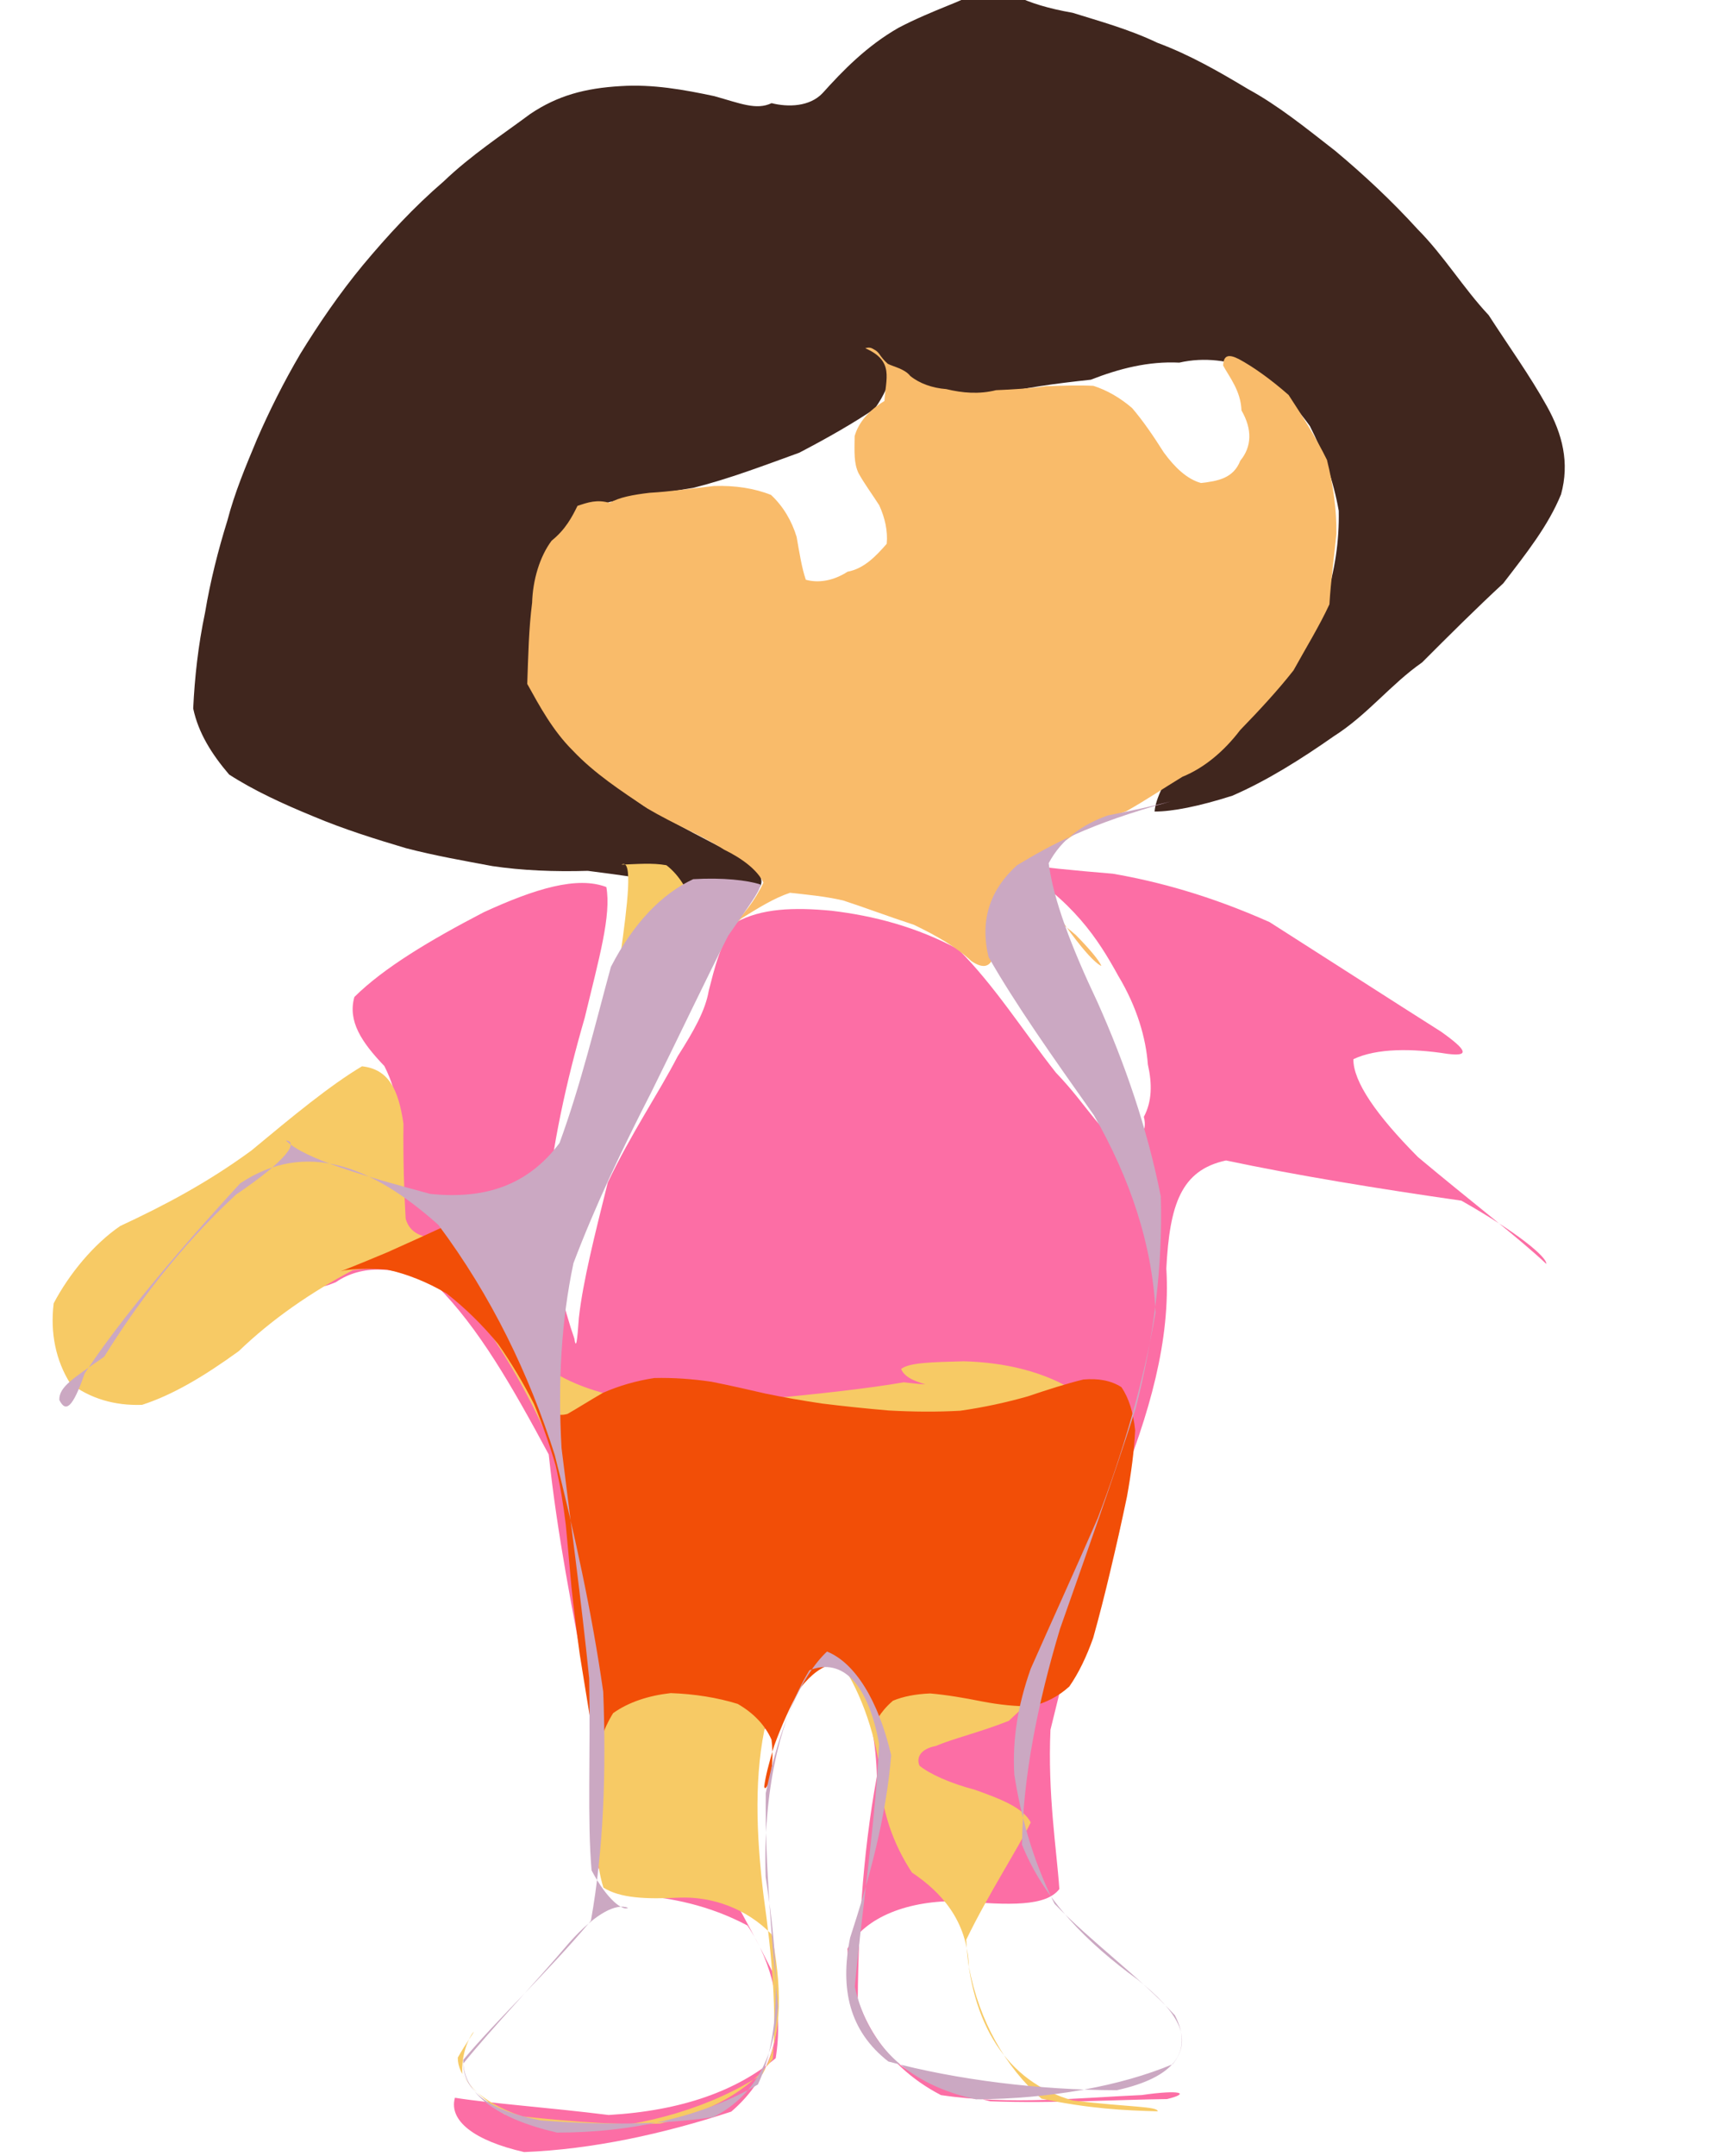 <?xml version="1.0" ?>
<svg xmlns="http://www.w3.org/2000/svg" version="1.1" width="474" height="596">
  <defs/>
  <g>
    <path d="M 267.389 -1.081 C 268.009 -0.588 268.775 -0.621 269.138 -0.807 C 269.73 -0.878 270.431 -1.212 270.957 -1.685 C 271.697 -2.13 272.431 -2.848 272.852 -3.45 C 273.253 -3.566 274.169 -3.466 275.26 -3.334 C 276.536 -2.683 278.31 -1.393 281.226 -1.002 C 284.926 0.789 289.745 2.326 296.614 3.532 C 303.563 5.718 312.099 8.006 320.066 11.824 C 329.029 15.144 337.185 19.847 345.196 24.652 C 353.562 29.214 361.125 35.367 369.202 41.653 C 377.268 48.376 384.968 55.595 392.059 63.382 C 399.298 70.654 404.736 79.708 411.683 87.105 C 417.265 95.751 423.064 103.767 427.781 112.262 C 432.108 120.008 434.095 127.921 431.701 136.64 C 428.153 145.305 422.23 152.783 415.712 161.245 C 408.168 168.223 400.579 175.785 393.273 183.099 C 384.588 189.152 378.209 197.544 368.968 203.424 C 359.895 209.779 350.416 215.764 340.796 219.936 C 331.456 222.91 324.164 224.322 319.299 224.307 C 319.535 220.814 322.272 215.103 327.041 208.677 C 334.013 202.144 341.922 195.345 349.748 188.441 C 356.705 181.257 362.311 173.804 366.503 166.026 C 369.168 157.826 370.393 149.516 370.222 141.16 C 368.775 132.937 365.984 125.05 362.237 117.757 C 357.672 111.373 352.36 106.116 346.418 102.14 C 340.035 99.643 333.158 98.624 326.121 100.23 C 317.56 99.806 309.525 101.883 301.655 104.952 C 291.729 106.01 282.728 107.25 273.958 109.37 C 266.027 108.858 259.188 107.387 253.887 106.276 C 250.337 103.972 247.818 103.398 246.413 103.944 C 245.73 105.949 244.646 109.179 241.884 112.982 C 236.27 116.792 229.068 120.948 221.002 125.143 C 211.082 128.735 201.562 132.376 191.712 134.84 C 182.467 136.382 174.923 137.533 168.83 138.698 C 164.367 139.877 161.034 141.336 158.41 143.387 C 156.087 146.324 153.832 150.393 151.503 155.771 C 149.425 162.23 147.803 169.609 147.099 177.575 C 147.937 185.778 150.457 194.106 154.743 202.218 C 160.954 209.723 168.896 216.557 178.051 222.746 C 187.602 228.118 196.606 232.836 204.41 236.766 C 209.764 240.207 211.603 243.112 210.036 245.243 C 205.465 246.097 198.496 245.84 190.189 244.693 C 181.343 243.304 171.889 241.862 162.549 240.697 C 153.336 240.977 144.212 240.595 136.164 239.385 C 128.252 237.905 120.211 236.499 112.322 234.451 C 103.934 231.957 95.11 229.208 86.763 225.689 C 78.216 222.187 70.164 218.474 63.364 214.082 C 58.511 208.395 54.854 202.567 53.429 195.824 C 53.838 187.243 54.794 178.403 56.712 169.305 C 58.171 160.543 60.344 152.034 62.873 143.904 C 64.928 136.056 67.912 128.984 71.092 121.367 C 74.442 113.677 78.374 105.757 83.1 97.721 C 88.181 89.475 93.795 81.224 100.354 73.286 C 107.19 65.094 114.479 57.197 122.67 50.162 C 130.291 42.867 138.907 37.248 146.656 31.485 C 154.206 26.419 161.731 24.381 171.655 23.801 C 180.515 23.227 189.151 24.792 197.5 26.563 C 204.692 28.561 209.162 30.534 213.376 28.511 C 217.904 29.652 223.902 29.538 227.492 25.731 C 233.044 19.574 239.592 12.769 248.491 7.675 C 257.871 2.748 268.745 -0.617 267.389 -1.081" stroke-width="0.0" fill="rgb(64, 38, 30)" opacity="1" stroke="rgb(221, 110, 77)" stroke-opacity="0.395" stroke-linecap="round" stroke-linejoin="round"/>
    <path d="M 279.723 238.514 C 287.8 239.721 297.264 240.617 307.75 241.491 C 320.281 243.653 334.655 247.549 351.107 254.871 C 368.167 265.735 384.94 276.558 398.5 285.136 C 405.885 290.385 406.391 292.037 400.334 291.286 C 390.538 289.745 380.711 289.691 374.269 292.76 C 374.234 298.981 380.608 308.205 392.138 319.814 C 406.742 332.058 420.004 342.143 427.631 349.349 C 427.821 347.488 419.775 340.718 404.152 331.863 C 381.344 328.6 358.375 324.843 339.052 320.748 C 326.54 323.431 323.463 333.055 322.543 350.593 C 323.757 370.276 317.944 390.733 309.097 412.482 C 301.042 434.706 295.7 457.023 290.502 478.105 C 289.709 496.051 292.224 511.256 292.958 522.127 C 289.241 527.005 279.031 526.591 265.403 525.47 C 251.381 525.209 239.253 529.696 234.342 538.645 C 235.67 555.926 243.89 570.608 260.222 579.083 C 279.401 581.931 299.066 579.785 315.772 579.064 C 326.564 577.507 329.286 578.58 322.743 580.18 C 308.77 580.337 291.449 581.424 273.863 580.792 C 255.657 576.514 242.231 569.545 237.179 555.827 C 237.273 535.885 238.341 513.595 242.494 490.979 C 242.022 473.356 236.813 460.574 228.938 456.101 C 221.547 463.097 214.226 474.358 206.676 484.594 C 199.179 490.398 192.523 492.266 187.66 492.35 C 185.366 492.84 186.379 496.17 190.691 503.605 C 197.557 514.909 205.772 529.397 213.717 545.176 C 217.301 560.326 213.626 573.863 202.229 583.648 C 183.382 589.828 163.799 594.083 144.944 594.826 C 131.096 591.669 124.036 586.129 125.809 579.816 C 135.61 581.386 151.8 582.517 168.316 584.577 C 188.72 583.406 203.848 577.778 214.513 568.889 C 216.66 555.643 213.676 542.595 206.694 532.198 C 196.04 526.547 185.309 524.466 175.848 523.822 C 169.119 522.485 165.403 518.972 164.379 511.881 C 164.726 500.55 164.213 484.978 162.405 466.456 C 158.396 445.719 154.083 424.02 151.749 402.008 C 141.542 383.011 132.353 366.992 120.796 355.379 C 109.671 349.691 99.965 349.509 92.847 354.412 C 87.286 356.682 87.151 355.784 91.424 350.844 C 97.784 343.155 104.119 333.315 109.125 322.774 C 111.511 312.334 110.46 302.8 106.287 294.642 C 99.97 288.052 96.125 282.229 98.001 275.563 C 106.134 267.505 118.845 259.911 133.758 252.151 C 148.08 245.566 159.609 242.109 167.68 245.174 C 169.1 252.95 165.649 264.932 161.705 281.303 C 156.656 298.714 152.569 317.066 151.054 334.564 C 152.944 349.911 156.035 361.951 158.82 369.932 C 159.314 373.1 159.613 370.924 160.091 364.191 C 161.207 354.179 164.475 341.319 168.07 326.877 C 174.517 313.293 182.138 302.179 187.406 291.965 C 191.894 284.918 195.075 279.315 196.009 273.803 C 197.606 267.664 199.12 260.799 203.536 254.933 C 210.483 251.093 219.413 250.72 229.977 251.732 C 241.564 253.108 253.424 256.153 265 262.396 C 274.988 272.307 283.042 285.137 292.015 296.483 C 301.254 306.074 304.554 314.029 312.075 316.942 C 314.792 316.003 317.455 312.909 316.327 308.694 C 318.595 304.415 318.659 299.63 317.433 294.2 C 316.903 287.063 314.54 278.497 309.2 269.628 C 303.64 259.533 296.875 248.94 279.723 238.514" stroke-width="0.0" fill="rgb(252, 110, 165)" opacity="1" stroke="rgb(18, 70, 167)" stroke-opacity="0.205" stroke-linecap="round" stroke-linejoin="round"/>
    <path d="M 239.287 96.251 C 240.629 95.821 241.211 96.321 241.783 96.629 C 242.355 96.926 242.803 97.33 243.21 97.904 C 243.717 98.664 244.44 99.603 245.518 100.557 C 247.135 101.385 250.168 101.927 251.738 103.924 C 254.258 105.969 257.821 107.256 261.669 107.545 C 266.207 108.639 270.789 109.01 275.455 107.844 C 280.067 107.65 284.761 107.374 289.223 106.743 C 293.928 106.594 298.231 106.438 302.375 106.643 C 306.141 107.86 309.702 109.895 313.063 112.77 C 316.173 116.383 319.028 120.615 321.852 125.067 C 324.947 129.274 328.249 132.403 332.12 133.507 C 336.716 132.968 341.084 132.261 343.006 127.319 C 346.18 123.491 346.357 118.647 343.327 113.442 C 343.133 108.03 340.02 104.288 338.249 101.027 C 338.373 98.283 339.626 97.736 342.6 99.249 C 346.509 101.346 351.433 104.84 356.354 109.166 C 360.253 115.1 363.99 121.057 366.965 127.112 C 368.7 134.124 369.681 141.001 369.565 147.611 C 368.937 154.073 368.068 160.2 367.645 167.036 C 364.89 173.012 361.103 179.151 357.715 185.291 C 353.489 190.689 348.288 196.311 342.98 201.775 C 338.537 207.608 333.065 212.236 326.994 214.7 C 321.544 218.006 316.754 221.281 311.441 224.235 C 305.578 226.216 299.91 228.421 294.943 232.142 C 290.165 233.99 287.143 237.648 287.215 242.743 C 289.691 248.686 293.547 254.664 297.665 259.905 C 301.068 264.328 303.588 266.667 304.595 266.971 C 303.87 265.338 301.312 262.289 297.527 258.447 C 293.002 254.513 288.273 251.282 283.906 249.437 C 280.307 249.435 277.76 251.171 276.067 254.368 C 275.143 258.246 274.726 262.162 274.295 265.45 C 273.292 267.354 271.474 267.57 268.619 265.638 C 264.592 261.845 259.159 258.702 252.744 255.617 C 245.415 253.22 239.019 250.784 233.157 248.882 C 227.803 247.666 222.964 247.274 218.483 246.762 C 214.071 248.24 209.74 250.931 204.929 253.921 C 201.004 257.701 197.521 261.447 194.716 264.588 C 192.837 266.795 192.16 267.835 192.9 267.472 C 194.872 265.628 197.973 262.518 201.237 256.991 C 205.336 253.44 208.847 248.813 211.127 243.953 C 209.488 240.503 205.328 237.318 200.231 234.83 C 194.167 230.937 186.241 227.737 179.012 223.453 C 171.708 218.555 164.425 213.82 158.371 207.422 C 152.861 201.937 149.234 195.202 145.806 189.03 C 146.101 180.774 146.225 173.938 147.157 166.564 C 147.333 160.392 149.227 153.861 152.56 149.431 C 156.399 146.368 158.254 142.778 159.7 139.821 C 162.592 138.856 165.059 137.986 168.581 138.998 C 171.201 137.468 174.991 136.753 179.66 136.207 C 185.333 135.881 191.241 135.025 197.424 134.328 C 203.299 134.143 208.65 134.968 213.22 136.794 C 216.658 140 218.977 144.045 220.304 148.396 C 221.084 152.837 221.74 157.041 222.848 160.24 C 226.233 161.19 230.371 160.614 234.395 158.016 C 238.878 157.199 242.17 153.807 245.218 150.303 C 245.553 146.73 244.725 143.146 243.152 139.663 C 241.1 136.469 238.989 133.626 237.434 130.808 C 236.124 128.085 236.284 125.014 236.346 120.545 C 237.407 116.792 240.254 113.439 244.59 110.828 C 244.897 104.71 247.427 99.817 239.287 96.251" stroke-width="0.0" fill="rgb(249, 187, 106)" opacity="1" stroke="rgb(106, 3, 40)" stroke-opacity="0.552" stroke-linecap="round" stroke-linejoin="round"/>
    <path d="M 171.864 238.982 C 176.177 238.841 180.373 238.439 184.292 239.145 C 187.803 241.842 190.692 246.314 192.532 252.847 C 192.726 261.315 191.171 271.722 187.55 283.641 C 182.18 296.302 175.629 309.064 168.55 321.296 C 161.487 332.583 155.109 342.919 149.921 352.024 C 146.489 360.103 145.111 367.197 146.385 373.427 C 150.592 378.605 157.74 382.684 168.072 385.361 C 181.069 386.781 195.708 387.408 211.125 386.728 C 226.281 385.277 239.718 383.828 249.95 382.067 C 256.949 382.947 259.254 382.571 257.444 383.12 C 253.717 381.954 250.356 381.08 249.195 378.382 C 251.427 376.627 257.44 376.5 266.58 376.252 C 277.679 376.571 288.918 378.988 298.206 385.059 C 305.384 393.205 309.735 403.044 310.974 414.912 C 309.345 427.739 305.038 440.563 299.263 452.374 C 292.535 462.32 285.31 469.851 278.969 475.642 C 270.811 478.859 264.117 480.359 258.719 482.604 C 254.92 483.341 253.271 485.483 254.264 488.017 C 256.937 490.215 262.467 492.816 269.663 494.708 C 277.311 497.432 282.916 499.725 285.053 503.715 C 281.418 511.135 273.337 523.486 267.201 536.157 C 268.394 559.256 278.376 575.428 296.698 580.574 C 312.209 582.447 320.161 582.149 320.168 583.563 C 310.835 583.323 301.143 582.826 288.012 580.066 C 278.075 571.329 270.794 558.647 267.949 543.64 C 267.447 530.609 260.121 522.881 252.175 517.545 C 247.194 509.917 243.415 500.422 243.246 488.453 C 241.157 475.609 236.54 464.31 230.285 456.475 C 223.261 456.766 216.509 463.544 211.94 475.638 C 208.506 490.064 209.072 506.749 211.154 523.903 C 213.538 540.866 214.811 556.139 213.71 569.098 C 207.04 577.905 196.287 583.881 182.525 586.959 C 167.87 587.489 153.062 585.881 139.541 584.468 C 131.265 578.378 126.558 573.759 126.602 568.715 C 128.9 564.601 130.891 562.187 131.015 561.503 C 129.618 563.304 127.536 567.655 127.851 573.27 C 132.395 581.568 144.468 586.297 160.743 588.695 C 178.75 587.595 196.727 582.496 210.911 573.206 C 216.924 562.306 215.961 547.574 213.392 534.663 C 206.549 527.573 197.006 524.135 187.869 524.505 C 178.67 524.955 171.521 524.678 166.875 521.731 C 164.803 515.211 164.311 505.729 165.187 493.462 C 165.561 479.248 165.266 463.773 163.867 447.612 C 161.351 431.4 157.648 415.595 152.852 400.497 C 146.682 386.083 139.164 373.003 130.516 361.519 C 120.611 353.309 109.633 349.25 97.565 351.085 C 86.171 357.071 75.216 364.603 66.025 373.457 C 56.274 380.515 47.732 385.563 39.283 388.297 C 31.635 388.572 24.901 386.512 19.377 382.317 C 15.495 376.106 13.831 368.541 14.845 360.233 C 19.116 352.127 25.901 343.877 33.258 338.859 C 45.429 333.196 57.275 326.96 69.493 318.027 C 81.173 308.33 91.247 300.006 100.108 294.721 C 107.496 295.532 110.189 301.095 111.576 310.593 C 111.468 320.5 111.742 329.342 112.184 336.813 C 113.254 340.916 117.179 342.6 122.693 342.029 C 129.509 339.336 137.335 334.766 145.49 328.713 C 153.098 321.34 159.279 312.331 162.742 301.037 C 166.692 289.505 169.44 276.839 171.613 263.711 C 173.456 250.457 175.181 237.074 171.864 238.982" stroke-width="0.0" fill="rgb(247, 202, 101)" opacity="1" stroke="rgb(101, 210, 245)" stroke-opacity="0.553" stroke-linecap="round" stroke-linejoin="round"/>
    <path d="M 151.711 322.268 C 152.883 322.13 154.005 321.978 155.063 321.917 C 156.065 321.974 156.899 322.185 157.49 322.614 C 157.852 323.273 158.028 324.077 158.041 324.949 C 157.961 325.818 157.836 326.7 157.701 327.576 C 157.594 328.367 157.464 329.116 157.244 329.918 C 156.874 330.831 156.304 331.954 155.484 333.494 C 154.371 335.591 152.974 338.373 151.477 342.002 C 150.041 346.428 148.815 351.639 147.909 357.46 C 147.452 363.622 147.455 369.849 147.894 375.825 C 148.681 381.177 149.779 385.613 151.149 388.899 C 152.741 390.848 154.638 391.45 156.918 390.819 C 159.645 389.276 162.898 387.186 166.707 384.99 C 171.05 383.07 175.841 381.664 180.924 380.887 C 186.174 380.752 191.482 381.137 196.751 381.911 C 201.883 382.931 206.854 384.062 211.772 385.198 C 216.734 386.228 221.872 387.123 227.343 387.934 C 233.155 388.657 239.335 389.303 245.784 389.859 C 252.363 390.221 258.975 390.292 265.539 389.926 C 271.981 389.007 278.22 387.658 284.164 385.971 C 289.714 384.102 294.867 382.446 299.592 381.295 C 303.739 380.918 307.272 381.584 310.114 383.397 C 312.179 386.388 313.424 390.444 313.92 395.351 C 313.652 400.964 312.84 407.128 311.654 413.695 C 310.234 420.49 308.695 427.331 307.095 434.066 C 305.55 440.625 303.948 446.89 302.315 452.725 C 300.459 457.949 298.286 462.457 295.721 466.144 C 292.679 468.898 289.211 470.686 285.332 471.584 C 281.054 471.703 276.432 471.198 271.616 470.285 C 266.694 469.295 261.829 468.464 257.246 468.065 C 253.158 468.228 249.693 468.924 246.946 470.076 C 245.028 471.7 243.749 473.364 242.955 474.608 C 242.459 475.167 242.039 474.906 241.487 473.731 C 240.614 471.621 239.343 468.885 237.662 465.879 C 235.591 463.055 233.144 460.926 230.375 459.953 C 227.439 460.49 224.401 462.691 221.403 466.463 C 218.624 471.374 216.157 476.894 214.111 482.483 C 212.564 487.446 211.642 491.302 211.335 493.821 C 211.521 494.766 212.097 494.082 212.889 492.019 C 213.577 488.868 213.878 484.999 213.358 480.847 C 211.62 476.902 208.484 473.53 204.004 470.953 C 198.399 469.213 192.04 468.202 185.495 467.97 C 179.299 468.665 173.854 470.462 169.572 473.496 C 166.816 477.892 165.24 482.943 164.622 488.012 C 164.611 492.496 164.962 495.877 165.44 497.819 C 165.774 497.959 165.88 496.348 165.716 493.234 C 165.254 488.824 164.495 483.39 163.562 477.238 C 162.518 470.695 161.398 464.045 160.354 457.438 C 159.453 450.967 158.676 444.656 158.025 438.571 C 157.495 432.703 156.996 427.005 156.466 421.425 C 155.805 415.944 154.916 410.471 153.637 404.962 C 152.017 399.4 150.036 393.734 147.653 388.039 C 144.836 382.46 141.544 376.922 137.743 371.462 C 133.453 366.258 128.668 361.538 123.474 357.494 C 118.02 354.292 112.469 352.099 107.069 350.926 C 102.232 350.535 98.206 350.676 95.318 351.106 C 93.818 351.508 93.809 351.533 95.296 350.975 C 98.193 349.829 102.241 348.188 107.16 346.112 C 112.734 343.632 118.7 340.909 124.713 338.128 C 130.636 335.404 136.406 332.784 141.941 330.305 C 147.377 327.88 152.782 325.515 151.711 322.268" stroke-width="0.0" fill="rgb(242, 78, 7)" opacity="1" stroke="rgb(12, 185, 152)" stroke-opacity="0.16" stroke-linecap="round" stroke-linejoin="round"/>
    <path d="M 323.673 221.533 C 318.357 222.872 312.749 224.146 306.298 225.403 C 299.493 227.854 293.564 231.859 290.008 238.592 C 291.33 248.805 296.318 261.822 303.519 277.028 C 311.062 293.904 317.294 311.894 321.012 330.699 C 321.596 349.997 319.094 369.619 314.06 389.344 C 307.629 409.317 300.396 429.611 293.147 450.197 C 286.937 470.874 282.906 491.161 282.616 509.829 C 288.794 525.229 300.773 537.086 314.597 547.14 C 325.711 556.083 330.166 563.276 324.288 570.554 C 309.915 576.572 290.537 580.131 269.908 580.251 C 251.883 576.338 240.199 566.109 236.388 549.133 C 238.435 527.168 242.099 503.703 243.12 482.017 C 240.128 465.705 233.177 458.001 223.837 461.663 C 215.37 475.599 211.04 495.683 211.737 518.77 C 215.268 541.711 216.443 561.506 209.592 576.157 C 194.088 585.229 174.173 589.47 154.044 589.443 C 137.435 585.637 128.031 578.688 128.101 569.351 C 137.515 558.103 151.126 545.493 163.411 530.896 C 166.925 511.293 167.681 489.761 166.82 467.592 C 163.696 445.779 158.995 424.183 153.412 402.145 C 146.268 379.728 135.958 358.293 121.226 338.553 C 102.949 322.225 84.544 315.033 66.418 327.076 C 47.512 347.64 32.535 365.78 23.408 379.638 C 20.098 389.198 18.156 390.505 16.401 386.942 C 16.32 383.3 20.188 381.017 28.826 374.987 C 37.232 361.431 49.149 345.121 65.249 330.206 C 79.763 320.358 82.569 315.575 79.049 315.186 C 84.082 320.403 101.846 325.355 118.991 329.994 C 134.517 331.601 146.222 327.347 154.737 315.919 C 160.652 299.769 164.728 282.644 168.942 267.246 C 175.174 255.116 183.077 247.01 191.702 243.001 C 200.008 242.517 206.661 243.303 210.298 244.461 C 210.254 246.297 206.864 250.667 201.394 258.606 C 195.181 270.742 188.116 285.733 180.127 301.854 C 171.927 317.831 164.52 333.493 158.594 349.125 C 155.214 365.079 154.267 381.933 155.29 400.227 C 157.743 420.274 160.71 441.838 162.938 463.896 C 163.324 484.941 162.395 503.192 163.597 516.97 C 168.018 525.346 172.402 528.272 173.669 527.312 C 170.568 526.057 164.973 528.495 157.438 536.937 C 147.384 548.792 136.211 560.366 128.104 570.382 C 128.331 578.505 136.032 583.458 149.537 586.067 C 165.885 587.353 182.507 587.36 197.293 585.157 C 208.262 579.528 214.067 569.393 215.136 554.591 C 213.519 536.378 211.565 516.035 211.763 495.658 C 215.515 477.244 221.471 463.297 228.702 456.487 C 236.449 459.581 242.934 470.038 246.449 485.131 C 245.078 502.273 240.358 519.478 235.098 535.571 C 232.26 549.722 234.845 561.345 245.674 569.801 C 264.66 574.886 287.302 577.672 308.826 577.732 C 324.545 574.286 330.141 567.203 324.928 557.04 C 315.004 546.265 302.061 536.995 291.626 526.197 C 285.338 513.599 282.232 501.425 280.5 490.486 C 279.951 480.703 281.483 471.297 285.036 461.248 C 290.204 449.549 296.55 435.686 303.572 419.629 C 310.422 401.678 316.173 382.461 319.559 362.816 C 318.7 343.854 312.439 325.627 302.534 308.274 C 291.094 292.114 280.699 277.379 273.39 264.539 C 270.844 254.032 274.026 245.686 281.224 239.173 C 290.69 233.497 300.859 227.81 323.673 221.533" stroke-width="0.0" fill="rgb(203, 168, 194)" opacity="1" stroke="rgb(169, 68, 231)" stroke-opacity="0.908" stroke-linecap="round" stroke-linejoin="round"/>
  </g>
</svg>
